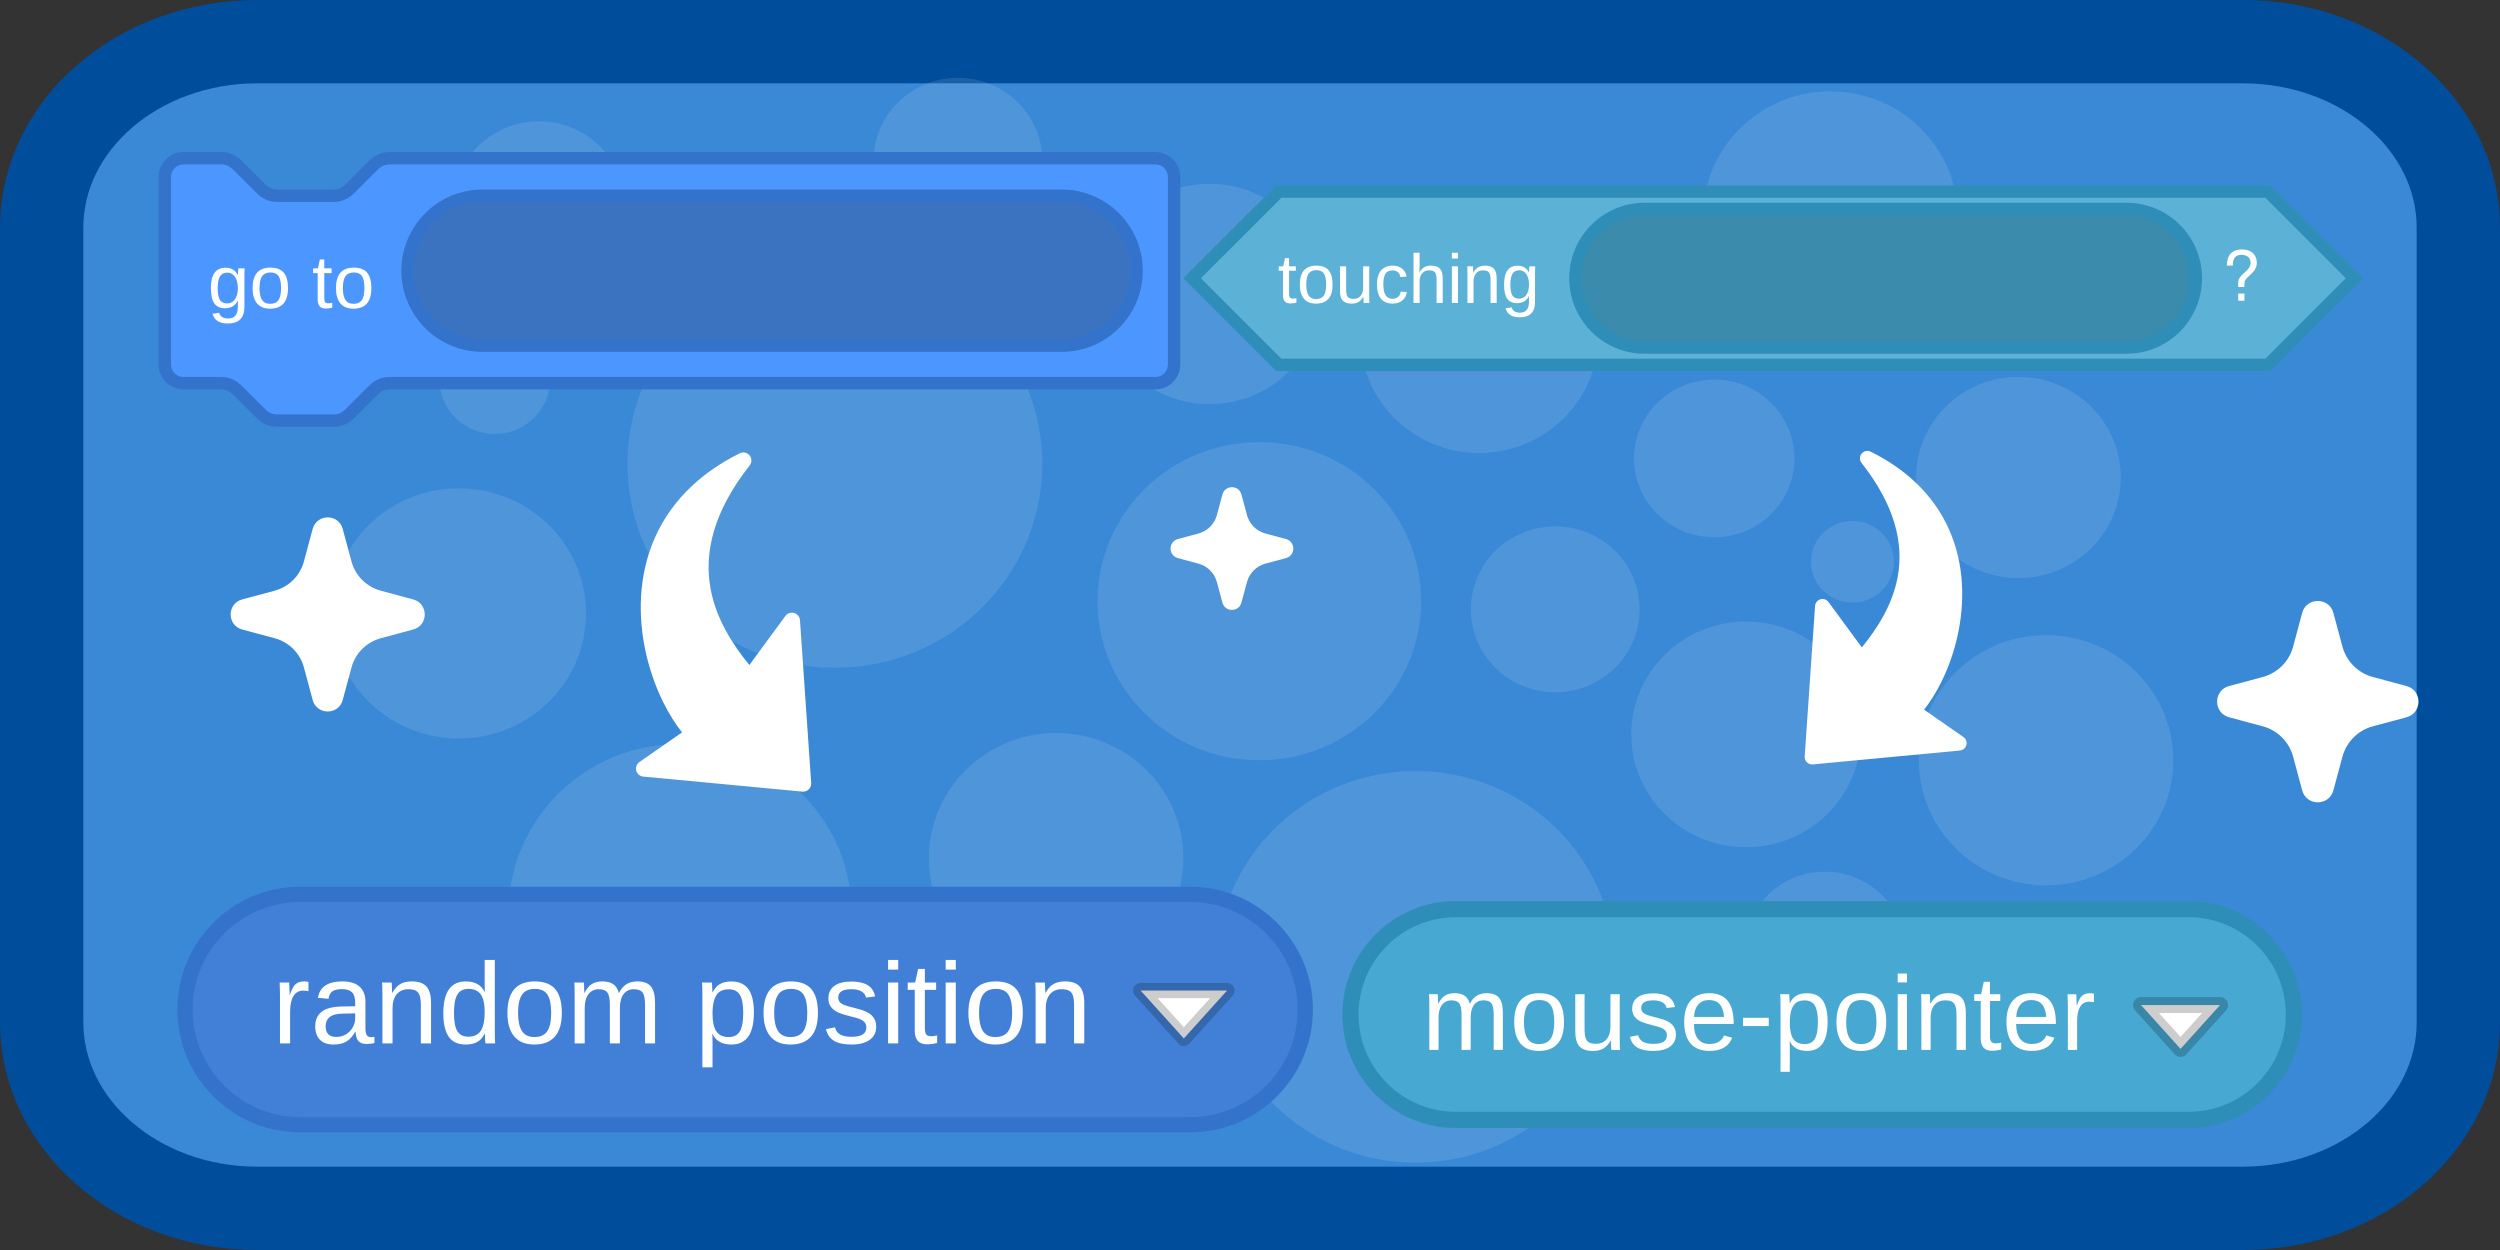 <svg version="1.1" xmlns="http://www.w3.org/2000/svg" xmlns:xlink="http://www.w3.org/1999/xlink" width="300" height="150" viewBox="0,0,300,150"><rect x="0" y="0" width="300" height="150" fill="#333333" stroke="none"/><g transform="translate(-85,-100)"><g stroke-miterlimit="10"><path d="M115.865,245c-14.285,0 -25.865,-9.992 -25.865,-22.319v-95.362c0,-12.326 11.58,-22.319 25.865,-22.319h238.27c14.285,0 25.865,9.992 25.865,22.319v95.362c0,12.326 -11.58,22.319 -25.865,22.319z" fill="#3a89d6" fill-rule="nonzero" stroke="#004d9b" stroke-width="10" stroke-linecap="butt" stroke-linejoin="miter"/><path d="M146.03,209.497c0,-11.172 9.211,-20.228 20.574,-20.228c11.362,0 20.574,9.056 20.574,20.228c0,11.171 -9.211,20.228 -20.574,20.228c-11.363,0 -20.574,-9.057 -20.574,-20.228zM124.793,173.609c0,-8.289 6.834,-15.008 15.264,-15.008c8.43,0 15.264,6.719 15.264,15.008c0,8.289 -6.834,15.008 -15.264,15.008c-8.43,0 -15.264,-6.719 -15.264,-15.008zM139.394,124.671c0,-5.586 4.605,-10.114 10.287,-10.114c5.681,0 10.287,4.528 10.287,10.114c0,5.585 -4.606,10.114 -10.287,10.114c-5.681,0 -10.287,-4.528 -10.287,-10.114zM160.299,155.665c0,-13.514 11.142,-24.469 24.887,-24.469c13.745,0 24.887,10.955 24.887,24.469c0,13.513 -11.143,24.469 -24.887,24.469c-13.745,0 -24.887,-10.956 -24.887,-24.469zM137.734,145.551c0,-3.604 2.971,-6.525 6.637,-6.525c3.665,0 6.637,2.921 6.637,6.525c0,3.603 -2.972,6.525 -6.637,6.525c-3.665,0 -6.637,-2.922 -6.637,-6.525zM196.469,202.972c0,-8.289 6.834,-15.008 15.264,-15.008c8.43,0 15.264,6.719 15.264,15.008c0,8.289 -6.834,15.008 -15.264,15.008c-8.43,0 -15.264,-6.719 -15.264,-15.008zM216.71,172.141c0,-10.541 8.691,-19.086 19.412,-19.086c10.721,0 19.412,8.545 19.412,19.086c0,10.541 -8.691,19.086 -19.412,19.086c-10.721,0 -19.412,-8.545 -19.412,-19.086zM216.71,135.274c0,-7.298 6.017,-13.213 13.439,-13.213c7.422,0 13.439,5.916 13.439,13.213c0,7.297 -6.017,13.213 -13.439,13.213c-7.422,0 -13.439,-5.916 -13.439,-13.213zM189.832,119.288c0,-5.496 4.531,-9.951 10.121,-9.951c5.589,0 10.121,4.455 10.121,9.951c0,5.495 -4.532,9.951 -10.121,9.951c-5.59,0 -10.121,-4.455 -10.121,-9.951zM248.234,140.331c0,-7.748 6.388,-14.029 14.269,-14.029c7.88,0 14.269,6.281 14.269,14.029c0,7.748 -6.388,14.029 -14.269,14.029c-7.881,0 -14.269,-6.281 -14.269,-14.029zM294.359,214.065c0,-5.226 4.308,-9.461 9.623,-9.461c5.315,0 9.623,4.236 9.623,9.461c0,5.225 -4.309,9.461 -9.623,9.461c-5.315,0 -9.623,-4.236 -9.623,-9.461zM280.754,188.127c0,-7.478 6.165,-13.54 13.771,-13.54c7.606,0 13.771,6.062 13.771,13.54c0,7.478 -6.165,13.54 -13.771,13.54c-7.606,0 -13.771,-6.062 -13.771,-13.54zM314.933,157.296c0,-6.667 5.497,-12.071 12.278,-12.071c6.781,0 12.278,5.404 12.278,12.071c0,6.667 -5.497,12.071 -12.278,12.071c-6.781,0 -12.278,-5.405 -12.278,-12.071zM315.264,191.227c0,-8.289 6.834,-15.008 15.264,-15.008c8.43,0 15.264,6.719 15.264,15.008c0,8.289 -6.834,15.008 -15.264,15.008c-8.43,0 -15.264,-6.719 -15.264,-15.008zM289.382,125.976c0,-8.289 6.834,-15.008 15.264,-15.008c8.43,0 15.264,6.719 15.264,15.008c0,8.289 -6.834,15.008 -15.264,15.008c-8.43,0 -15.264,-6.719 -15.264,-15.008zM230.979,216.022c0,-12.974 10.697,-23.49 23.892,-23.49c13.195,0 23.892,10.517 23.892,23.49c0,12.973 -10.697,23.49 -23.892,23.49c-13.195,0 -23.892,-10.517 -23.892,-23.49zM281.086,155.013c0,-5.226 4.308,-9.461 9.623,-9.461c5.315,0 9.623,4.236 9.623,9.461c0,5.225 -4.309,9.461 -9.623,9.461c-5.315,0 -9.623,-4.236 -9.623,-9.461zM302.323,167.41c0,-2.703 2.228,-4.894 4.977,-4.894c2.749,0 4.977,2.191 4.977,4.894c0,2.703 -2.229,4.894 -4.977,4.894c-2.749,0 -4.977,-2.191 -4.977,-4.894zM261.508,173.12c0,-5.496 4.531,-9.951 10.121,-9.951c5.589,0 10.121,4.455 10.121,9.951c0,5.495 -4.532,9.951 -10.121,9.951c-5.59,0 -10.121,-4.455 -10.121,-9.951z" fill-opacity="0.106" fill="#ffffff" fill-rule="nonzero" stroke="none" stroke-width="1" stroke-linecap="butt" stroke-linejoin="miter"/><path d="M104.779,121.237c0,-1.242 1.007,-2.249 2.249,-2.249h4.499c1.125,0 1.687,0.562 2.249,1.124l2.249,2.249c0.562,0.563 1.124,1.125 2.249,1.125h6.748c1.124,0 1.687,-0.562 2.249,-1.124l2.249,-2.249c0.562,-0.563 1.125,-1.125 2.249,-1.125h91.871c1.242,0 2.249,1.007 2.249,2.249v22.493c0,1.242 -1.007,2.249 -2.249,2.249h-91.871c-1.124,0 -1.687,0.562 -2.249,1.125l-2.249,2.249c-0.562,0.562 -1.125,1.125 -2.249,1.125h-6.748c-1.125,0 -1.687,-0.562 -2.249,-1.124l-2.249,-2.249c-0.563,-0.562 -1.125,-1.125 -2.25,-1.125h-4.499c-1.242,0 -2.249,-1.007 -2.249,-2.249z" fill="#4c97ff" fill-rule="nonzero" stroke="#3373cc" stroke-width="1.49" stroke-linecap="butt" stroke-linejoin="miter"/><path d="M142.904,123.486h69.489c4.969,0 8.997,4.028 8.997,8.997c0,4.969 -4.028,8.997 -8.997,8.997h-69.489c-4.969,0 -8.997,-4.028 -8.997,-8.997c0,-4.969 4.028,-8.997 8.997,-8.997z" fill="#3b73c0" fill-rule="nonzero" stroke="#3373cc" stroke-width="1.49" stroke-linecap="butt" stroke-linejoin="miter"/><path d="M112.338,138.822c-0.519,0 -0.932,-0.102 -1.239,-0.307c-0.307,-0.202 -0.505,-0.491 -0.593,-0.866l0.796,-0.114c0.053,0.22 0.168,0.388 0.347,0.505c0.182,0.12 0.419,0.181 0.711,0.181c0.788,0 1.182,-0.461 1.182,-1.384v-0.764h-0.009c-0.149,0.305 -0.354,0.534 -0.615,0.689c-0.26,0.152 -0.565,0.229 -0.914,0.229c-0.583,0 -1.011,-0.193 -1.287,-0.58c-0.272,-0.387 -0.409,-0.994 -0.409,-1.823c0,-0.84 0.146,-1.46 0.439,-1.858c0.295,-0.401 0.744,-0.602 1.344,-0.602c0.337,0 0.628,0.078 0.874,0.233c0.249,0.152 0.441,0.371 0.576,0.654h0.009c0,-0.088 0.006,-0.24 0.018,-0.457c0.012,-0.217 0.023,-0.335 0.035,-0.356h0.751c-0.018,0.158 -0.026,0.486 -0.026,0.984v3.633c0,1.335 -0.663,2.003 -1.99,2.003zM113.542,134.579c0,-0.387 -0.053,-0.719 -0.159,-0.997c-0.105,-0.281 -0.255,-0.495 -0.448,-0.641c-0.19,-0.15 -0.407,-0.224 -0.651,-0.224c-0.404,0 -0.699,0.146 -0.883,0.439c-0.185,0.293 -0.277,0.767 -0.277,1.424c0,0.65 0.086,1.117 0.259,1.401c0.173,0.284 0.469,0.426 0.887,0.426c0.249,0 0.47,-0.073 0.664,-0.219c0.193,-0.147 0.343,-0.356 0.448,-0.629c0.105,-0.275 0.158,-0.601 0.158,-0.979zM119.56,134.574c0,0.832 -0.183,1.451 -0.549,1.858c-0.366,0.407 -0.898,0.611 -1.595,0.611c-0.694,0 -1.218,-0.211 -1.572,-0.632c-0.355,-0.425 -0.532,-1.037 -0.532,-1.836c0,-1.64 0.71,-2.46 2.131,-2.46c0.727,0 1.261,0.201 1.604,0.602c0.343,0.398 0.514,1.017 0.514,1.858zM118.73,134.574c0,-0.656 -0.098,-1.132 -0.294,-1.428c-0.193,-0.299 -0.52,-0.448 -0.979,-0.448c-0.463,0 -0.798,0.152 -1.007,0.457c-0.205,0.302 -0.307,0.775 -0.307,1.419c0,0.627 0.101,1.098 0.303,1.414c0.205,0.314 0.526,0.471 0.962,0.471c0.475,0 0.813,-0.152 1.015,-0.457c0.205,-0.305 0.307,-0.781 0.307,-1.428zM124.871,136.92c-0.261,0.07 -0.527,0.106 -0.799,0.106c-0.633,0 -0.949,-0.359 -0.949,-1.076v-3.172h-0.549v-0.576h0.58l0.233,-1.063h0.527v1.063h0.879v0.576h-0.879v3c0,0.228 0.037,0.389 0.11,0.483c0.076,0.091 0.207,0.136 0.391,0.136c0.105,0 0.258,-0.02 0.457,-0.061zM129.563,134.574c0,0.832 -0.183,1.451 -0.549,1.858c-0.366,0.407 -0.897,0.611 -1.594,0.611c-0.694,0 -1.218,-0.211 -1.573,-0.632c-0.354,-0.425 -0.531,-1.037 -0.531,-1.836c0,-1.64 0.71,-2.46 2.131,-2.46c0.726,0 1.261,0.201 1.603,0.602c0.343,0.398 0.514,1.017 0.514,1.858zM128.733,134.574c0,-0.656 -0.098,-1.132 -0.294,-1.428c-0.193,-0.299 -0.52,-0.448 -0.979,-0.448c-0.463,0 -0.799,0.152 -1.007,0.457c-0.205,0.302 -0.307,0.775 -0.307,1.419c0,0.627 0.101,1.098 0.303,1.414c0.205,0.314 0.526,0.471 0.962,0.471c0.474,0 0.812,-0.152 1.014,-0.457c0.205,-0.305 0.308,-0.781 0.308,-1.428z" fill="#ffffff" fill-rule="nonzero" stroke="none" stroke-width="1.028" stroke-linecap="butt" stroke-linejoin="miter"/><path d="M174.925,179.8l4.327,-5.89c0.241,-0.326 0.66,-0.467 1.049,-0.353c0.389,0.113 0.667,0.457 0.695,0.862l1.346,19.545l-0.003,0.158c-0.051,0.531 -0.522,0.921 -1.053,0.871l-19.09,-1.802c-0.404,-0.038 -0.741,-0.324 -0.844,-0.716c-0.103,-0.392 0.051,-0.807 0.384,-1.038l5.108,-3.551c-0.802,-1.012 -1.565,-2.228 -2.24,-3.588c-1.765,-3.549 -2.955,-8.14 -2.673,-12.796c0.283,-4.7 2.056,-9.467 6.226,-13.306c1.518,-1.401 3.354,-2.674 5.548,-3.77c0.401,-0.239 0.915,-0.158 1.222,0.193c0.308,0.351 0.321,0.871 0.032,1.237c-4.447,5.65 -5.426,10.525 -4.719,14.631c0.632,3.671 2.615,6.787 4.682,9.312z" fill="#ffffff" fill-rule="nonzero" stroke="none" stroke-width="1" stroke-linecap="butt" stroke-linejoin="miter"/><path d="M117.958,170.883c1.715,-0.46 3.054,-1.799 3.514,-3.514l1.048,-3.898c0.498,-1.843 3.112,-1.843 3.607,0l1.05,3.898c0.46,1.714 1.798,3.053 3.511,3.514l3.898,1.048c1.843,0.498 1.843,3.112 0,3.609l-3.898,1.048c-1.712,0.461 -3.05,1.798 -3.51,3.51l-1.05,3.898c-0.495,1.843 -3.109,1.843 -3.607,0l-1.048,-3.898c-0.461,-1.713 -1.8,-3.051 -3.514,-3.51l-3.898,-1.048c-1.842,-0.498 -1.842,-3.112 0,-3.609z" fill="#ffffff" fill-rule="evenodd" stroke="none" stroke-width="1" stroke-linecap="butt" stroke-linejoin="miter"/><path d="M228.807,164.024c1.084,-0.291 1.931,-1.137 2.221,-2.221l0.663,-2.465c0.315,-1.165 1.968,-1.165 2.28,0l0.665,2.465c0.291,1.083 1.137,1.93 2.22,2.221l2.465,0.663c1.165,0.315 1.165,1.968 0,2.282l-2.465,0.663c-1.083,0.291 -1.929,1.137 -2.22,2.22l-0.665,2.465c-0.313,1.165 -1.966,1.165 -2.28,0l-0.663,-2.465c-0.291,-1.084 -1.138,-1.93 -2.222,-2.22l-2.465,-0.662c-1.165,-0.315 -1.165,-1.968 0,-2.283z" fill="#ffffff" fill-rule="evenodd" stroke="none" stroke-width="1" stroke-linecap="butt" stroke-linejoin="miter"/><path d="M121.029,207.322h106.779c7.635,0 13.824,6.19 13.824,13.825c0,7.636 -6.189,13.825 -13.824,13.825h-106.779c-7.635,0 -13.825,-6.189 -13.825,-13.825c0,-7.635 6.19,-13.825 13.825,-13.825z" fill="#4280d7" fill-rule="nonzero" stroke="#3373cc" stroke-width="1.832" stroke-linecap="butt" stroke-linejoin="miter"/><path d="M118.598,225.208v-5.603c0,-0.513 -0.013,-1.08 -0.04,-1.701h1.147c0.036,0.828 0.055,1.325 0.055,1.491h0.027c0.193,-0.625 0.416,-1.053 0.668,-1.282c0.252,-0.23 0.608,-0.345 1.067,-0.345c0.162,0 0.326,0.023 0.492,0.068v1.113c-0.162,-0.045 -0.378,-0.068 -0.648,-0.068c-0.504,0 -0.889,0.218 -1.154,0.655c-0.266,0.432 -0.399,1.053 -0.399,1.863v3.808zM125.038,225.343c-0.734,0 -1.285,-0.194 -1.654,-0.581c-0.369,-0.387 -0.554,-0.918 -0.554,-1.593c0,-0.756 0.248,-1.336 0.743,-1.741c0.499,-0.405 1.302,-0.621 2.41,-0.648l1.64,-0.027v-0.398c0,-0.594 -0.126,-1.019 -0.378,-1.276c-0.252,-0.256 -0.648,-0.384 -1.188,-0.384c-0.544,0 -0.94,0.092 -1.188,0.276c-0.248,0.185 -0.396,0.48 -0.445,0.885l-1.269,-0.115c0.207,-1.314 1.183,-1.971 2.929,-1.971c0.918,0 1.609,0.212 2.072,0.635c0.464,0.418 0.695,1.026 0.695,1.823v3.146c0,0.36 0.047,0.632 0.142,0.816c0.094,0.18 0.274,0.27 0.54,0.27c0.117,0 0.249,-0.016 0.398,-0.047v0.756c-0.306,0.072 -0.619,0.108 -0.938,0.108c-0.45,0 -0.779,-0.117 -0.986,-0.351c-0.202,-0.238 -0.317,-0.61 -0.344,-1.114h-0.041c-0.31,0.558 -0.672,0.955 -1.087,1.188c-0.409,0.229 -0.909,0.344 -1.498,0.344zM125.315,224.432c0.445,0 0.841,-0.101 1.188,-0.304c0.346,-0.202 0.619,-0.479 0.816,-0.83c0.203,-0.356 0.304,-0.72 0.304,-1.093v-0.601l-1.33,0.027c-0.572,0.009 -1.006,0.068 -1.303,0.176c-0.293,0.108 -0.518,0.274 -0.675,0.499c-0.158,0.225 -0.237,0.52 -0.237,0.884c0,0.396 0.106,0.702 0.317,0.918c0.216,0.216 0.522,0.324 0.918,0.324zM135.501,225.208v-4.631c0,-0.481 -0.047,-0.855 -0.142,-1.121c-0.095,-0.265 -0.246,-0.457 -0.453,-0.574c-0.207,-0.117 -0.511,-0.175 -0.912,-0.175c-0.585,0 -1.046,0.2 -1.383,0.6c-0.337,0.401 -0.506,0.956 -0.506,1.667v4.233h-1.215v-5.744c0,-0.851 -0.014,-1.371 -0.041,-1.56h1.148c0.005,0.023 0.009,0.083 0.014,0.182c0.005,0.099 0.009,0.214 0.014,0.345c0.009,0.126 0.018,0.367 0.027,0.722h0.021c0.279,-0.504 0.6,-0.86 0.964,-1.067c0.369,-0.212 0.826,-0.317 1.371,-0.317c0.801,0 1.386,0.2 1.755,0.601c0.374,0.396 0.561,1.053 0.561,1.971v4.867zM143.163,224.033c-0.225,0.468 -0.524,0.803 -0.898,1.006c-0.369,0.202 -0.828,0.304 -1.377,0.304c-0.922,0 -1.602,-0.31 -2.038,-0.931c-0.433,-0.621 -0.649,-1.561 -0.649,-2.821c0,-2.547 0.896,-3.821 2.687,-3.821c0.553,0 1.015,0.101 1.383,0.304c0.369,0.202 0.666,0.524 0.891,0.965h0.014l-0.014,-0.816v-3.031h1.215v8.513c0,0.76 0.014,1.262 0.041,1.504h-1.162c-0.014,-0.072 -0.029,-0.238 -0.047,-0.499c-0.014,-0.261 -0.021,-0.486 -0.021,-0.675zM139.477,221.549c0,1.022 0.135,1.753 0.406,2.194c0.27,0.441 0.708,0.661 1.316,0.661c0.688,0 1.188,-0.238 1.499,-0.715c0.31,-0.477 0.466,-1.218 0.466,-2.221c0,-0.967 -0.155,-1.676 -0.466,-2.127c-0.31,-0.45 -0.806,-0.675 -1.485,-0.675c-0.612,0 -1.055,0.227 -1.329,0.682c-0.27,0.45 -0.406,1.183 -0.406,2.201zM152.418,221.549c0,1.278 -0.281,2.23 -0.844,2.856c-0.563,0.625 -1.379,0.938 -2.45,0.938c-1.067,0 -1.872,-0.324 -2.417,-0.972c-0.545,-0.653 -0.817,-1.594 -0.817,-2.822c0,-2.52 1.091,-3.78 3.274,-3.78c1.116,0 1.937,0.308 2.464,0.925c0.527,0.612 0.79,1.563 0.79,2.855zM151.142,221.549c0,-1.007 -0.151,-1.739 -0.452,-2.194c-0.297,-0.459 -0.799,-0.689 -1.505,-0.689c-0.711,0 -1.227,0.234 -1.546,0.702c-0.315,0.464 -0.473,1.19 -0.473,2.18c0,0.963 0.155,1.688 0.466,2.175c0.315,0.481 0.808,0.721 1.478,0.721c0.729,0 1.249,-0.234 1.559,-0.702c0.315,-0.468 0.473,-1.2 0.473,-2.194zM158.182,225.207v-4.63c0,-0.707 -0.097,-1.195 -0.29,-1.465c-0.193,-0.27 -0.542,-0.405 -1.046,-0.405c-0.517,0 -0.927,0.198 -1.229,0.594c-0.301,0.396 -0.452,0.954 -0.452,1.674v4.233h-1.208v-5.744c0,-0.851 -0.014,-1.371 -0.041,-1.56h1.148c0.005,0.023 0.009,0.083 0.014,0.182c0.005,0.099 0.009,0.214 0.014,0.345c0.009,0.126 0.018,0.367 0.027,0.722h0.021c0.261,-0.517 0.56,-0.878 0.897,-1.08c0.337,-0.202 0.749,-0.304 1.236,-0.304c0.553,0 0.99,0.11 1.31,0.331c0.324,0.221 0.549,0.572 0.675,1.053h0.021c0.252,-0.491 0.556,-0.844 0.911,-1.06c0.36,-0.216 0.795,-0.324 1.303,-0.324c0.738,0 1.274,0.2 1.607,0.601c0.337,0.401 0.506,1.058 0.506,1.971v4.867h-1.202v-4.631c0,-0.707 -0.097,-1.195 -0.29,-1.465c-0.194,-0.27 -0.542,-0.405 -1.046,-0.405c-0.531,0 -0.945,0.198 -1.242,0.594c-0.292,0.392 -0.438,0.95 -0.438,1.674v4.233zM175.464,221.522c0,2.547 -0.896,3.821 -2.687,3.821c-1.125,0 -1.881,-0.423 -2.268,-1.269h-0.034c0.018,0.036 0.027,0.419 0.027,1.148v2.855h-1.215v-8.681c0,-0.751 -0.013,-1.248 -0.04,-1.491h1.175c0.005,0.018 0.011,0.083 0.021,0.196c0.009,0.108 0.018,0.277 0.027,0.506c0.014,0.23 0.021,0.387 0.021,0.473h0.027c0.216,-0.45 0.502,-0.778 0.858,-0.985c0.356,-0.212 0.824,-0.318 1.404,-0.318c0.9,0 1.573,0.302 2.018,0.905c0.446,0.603 0.669,1.55 0.669,2.842zM174.188,221.55c0,-1.018 -0.137,-1.745 -0.412,-2.181c-0.274,-0.436 -0.711,-0.654 -1.31,-0.654c-0.481,0 -0.86,0.101 -1.134,0.304c-0.27,0.202 -0.477,0.52 -0.621,0.952c-0.14,0.427 -0.209,0.985 -0.209,1.674c0,0.958 0.153,1.665 0.459,2.12c0.306,0.454 0.804,0.681 1.492,0.681c0.603,0 1.042,-0.22 1.316,-0.661c0.279,-0.445 0.418,-1.19 0.418,-2.235zM183.153,221.55c0,1.278 -0.281,2.229 -0.844,2.855c-0.563,0.625 -1.379,0.938 -2.451,0.938c-1.067,0 -1.872,-0.324 -2.417,-0.972c-0.544,-0.653 -0.816,-1.594 -0.816,-2.822c0,-2.52 1.091,-3.78 3.273,-3.78c1.116,0 1.938,0.308 2.464,0.925c0.527,0.612 0.79,1.563 0.79,2.855zM181.876,221.55c0,-1.008 -0.151,-1.74 -0.453,-2.194c-0.297,-0.459 -0.798,-0.689 -1.504,-0.689c-0.711,0 -1.227,0.234 -1.547,0.702c-0.315,0.464 -0.472,1.19 -0.472,2.18c0,0.963 0.155,1.688 0.465,2.175c0.315,0.481 0.808,0.721 1.478,0.721c0.729,0 1.249,-0.234 1.559,-0.702c0.315,-0.468 0.473,-1.2 0.473,-2.194zM190.146,223.189c0,0.688 -0.261,1.219 -0.784,1.593c-0.517,0.374 -1.244,0.561 -2.18,0.561c-0.909,0 -1.611,-0.149 -2.106,-0.446c-0.491,-0.302 -0.81,-0.77 -0.959,-1.404l1.074,-0.21c0.103,0.392 0.317,0.68 0.641,0.864c0.324,0.18 0.774,0.27 1.35,0.27c0.616,0 1.066,-0.095 1.35,-0.284c0.288,-0.189 0.432,-0.472 0.432,-0.851c0,-0.288 -0.099,-0.522 -0.297,-0.702c-0.198,-0.18 -0.518,-0.329 -0.959,-0.446l-0.871,-0.229c-0.698,-0.18 -1.195,-0.356 -1.491,-0.527c-0.293,-0.176 -0.522,-0.387 -0.689,-0.635c-0.166,-0.248 -0.25,-0.551 -0.25,-0.912c0,-0.666 0.236,-1.172 0.708,-1.519c0.477,-0.351 1.17,-0.527 2.079,-0.527c0.806,0 1.445,0.142 1.917,0.425c0.477,0.284 0.779,0.738 0.905,1.364l-1.094,0.135c-0.067,-0.324 -0.249,-0.571 -0.546,-0.742c-0.292,-0.176 -0.686,-0.263 -1.181,-0.263c-0.549,0 -0.954,0.083 -1.215,0.25c-0.261,0.166 -0.392,0.418 -0.392,0.756c0,0.207 0.054,0.378 0.162,0.513c0.108,0.135 0.268,0.25 0.479,0.345c0.212,0.094 0.657,0.225 1.337,0.392c0.643,0.162 1.107,0.313 1.39,0.452c0.284,0.135 0.506,0.286 0.668,0.452c0.167,0.167 0.295,0.361 0.385,0.581c0.09,0.216 0.135,0.463 0.135,0.742zM191.57,216.351v-1.161h1.215v1.161zM191.57,225.208v-7.304h1.215v7.303zM197.457,225.153c-0.401,0.108 -0.811,0.163 -1.229,0.163c-0.972,0 -1.458,-0.551 -1.458,-1.654v-4.874h-0.844v-0.884h0.891l0.358,-1.634h0.81v1.634h1.35v0.884h-1.35v4.61c0,0.351 0.056,0.599 0.168,0.743c0.117,0.14 0.318,0.209 0.601,0.209c0.162,0 0.396,-0.031 0.702,-0.094zM198.482,216.351v-1.161h1.215v1.161zM198.482,225.208v-7.304h1.215v7.303zM207.737,221.55c0,1.278 -0.281,2.229 -0.844,2.855c-0.563,0.625 -1.379,0.938 -2.45,0.938c-1.067,0 -1.872,-0.324 -2.417,-0.972c-0.545,-0.653 -0.817,-1.594 -0.817,-2.822c0,-2.52 1.091,-3.78 3.274,-3.78c1.116,0 1.937,0.308 2.464,0.925c0.527,0.612 0.79,1.563 0.79,2.855zM206.461,221.55c0,-1.008 -0.151,-1.74 -0.452,-2.194c-0.297,-0.459 -0.799,-0.689 -1.506,-0.689c-0.711,0 -1.226,0.234 -1.545,0.702c-0.315,0.464 -0.473,1.19 -0.473,2.18c0,0.963 0.155,1.688 0.466,2.175c0.315,0.481 0.808,0.721 1.478,0.721c0.729,0 1.249,-0.234 1.559,-0.702c0.315,-0.468 0.473,-1.2 0.473,-2.194zM213.887,225.208v-4.631c0,-0.481 -0.047,-0.855 -0.142,-1.121c-0.095,-0.265 -0.246,-0.457 -0.453,-0.574c-0.207,-0.117 -0.511,-0.175 -0.911,-0.175c-0.585,0 -1.047,0.2 -1.384,0.6c-0.337,0.401 -0.506,0.956 -0.506,1.667v4.233h-1.215v-5.744c0,-0.851 -0.014,-1.371 -0.041,-1.56h1.148c0.005,0.023 0.009,0.083 0.014,0.182c0.005,0.099 0.009,0.214 0.014,0.345c0.009,0.126 0.018,0.367 0.027,0.722h0.021c0.279,-0.504 0.6,-0.86 0.965,-1.067c0.369,-0.212 0.826,-0.317 1.37,-0.317c0.801,0 1.386,0.2 1.755,0.601c0.373,0.396 0.56,1.053 0.56,1.971v4.867z" fill="#ffffff" fill-rule="nonzero" stroke="none" stroke-width="1.264" stroke-linecap="butt" stroke-linejoin="miter"/><path d="M232.246,218.868l-5.185,5.748l-5.185,-5.748z" fill="#ffffff" fill-rule="nonzero" stroke-opacity="0.197" stroke="#010101" stroke-width="1.808" stroke-linecap="round" stroke-linejoin="round"/><path d="M238.451,122.993h118.699l10.395,10.395l-10.395,10.396h-118.699l-10.396,-10.396z" fill="#5cb1d6" fill-rule="nonzero" stroke="#2e8eb8" stroke-width="1.49" stroke-linecap="butt" stroke-linejoin="miter"/><path d="M282.368,125.072h57.817c4.593,0 8.316,3.723 8.316,8.316c0,4.593 -3.723,8.316 -8.316,8.316h-57.817c-4.593,0 -8.316,-3.723 -8.316,-8.316c0,-4.593 3.724,-8.316 8.316,-8.316z" fill="#3b8bad" fill-rule="nonzero" stroke="#2e8eb8" stroke-width="1.49" stroke-linecap="butt" stroke-linejoin="miter"/><path d="M240.573,136.318c-0.241,0.065 -0.488,0.098 -0.739,0.098c-0.585,0 -0.877,-0.332 -0.877,-0.995v-2.932h-0.508v-0.532h0.536l0.215,-0.983h0.487v0.983h0.812v0.532h-0.812v2.773c0,0.211 0.034,0.36 0.101,0.447c0.071,0.084 0.191,0.126 0.362,0.126c0.098,0 0.239,-0.019 0.423,-0.057zM244.91,134.15c0,0.769 -0.169,1.341 -0.508,1.718c-0.339,0.376 -0.83,0.564 -1.474,0.564c-0.641,0 -1.126,-0.195 -1.454,-0.585c-0.328,-0.392 -0.492,-0.958 -0.492,-1.697c0,-1.516 0.657,-2.274 1.97,-2.274c0.671,0 1.165,0.185 1.482,0.556c0.317,0.368 0.475,0.941 0.475,1.718zM244.142,134.15c0,-0.607 -0.091,-1.047 -0.272,-1.32c-0.179,-0.276 -0.48,-0.414 -0.905,-0.414c-0.428,0 -0.738,0.141 -0.93,0.422c-0.189,0.279 -0.284,0.716 -0.284,1.312c0,0.579 0.093,1.015 0.28,1.307c0.189,0.29 0.486,0.435 0.889,0.435c0.439,0 0.751,-0.141 0.938,-0.423c0.189,-0.282 0.284,-0.722 0.284,-1.32zM246.534,131.957v2.786c0,0.29 0.028,0.515 0.085,0.674c0.057,0.159 0.148,0.274 0.272,0.345c0.125,0.07 0.307,0.106 0.548,0.106c0.352,0 0.629,-0.121 0.832,-0.362c0.203,-0.241 0.304,-0.575 0.304,-1.003v-2.546h0.731v3.456c0,0.511 0.008,0.824 0.025,0.938h-0.69c-0.003,-0.013 -0.006,-0.05 -0.009,-0.109c-0.003,-0.06 -0.007,-0.127 -0.012,-0.203c-0.003,-0.079 -0.007,-0.225 -0.012,-0.438h-0.012c-0.168,0.303 -0.363,0.519 -0.585,0.646c-0.219,0.125 -0.493,0.187 -0.82,0.187c-0.482,0 -0.835,-0.119 -1.06,-0.358c-0.222,-0.241 -0.333,-0.638 -0.333,-1.19v-2.928zM251.001,134.134c0,0.585 0.092,1.018 0.276,1.299c0.184,0.282 0.462,0.422 0.832,0.422c0.26,0 0.476,-0.07 0.649,-0.211c0.176,-0.141 0.284,-0.357 0.325,-0.649l0.738,0.049c-0.057,0.422 -0.237,0.76 -0.54,1.011c-0.303,0.252 -0.688,0.377 -1.153,0.377c-0.615,0 -1.084,-0.194 -1.409,-0.581c-0.322,-0.39 -0.483,-0.957 -0.483,-1.701c0,-0.739 0.163,-1.302 0.488,-1.689c0.325,-0.39 0.79,-0.585 1.397,-0.585c0.449,0 0.821,0.116 1.117,0.349c0.298,0.233 0.484,0.554 0.56,0.963l-0.752,0.057c-0.038,-0.243 -0.134,-0.437 -0.288,-0.581c-0.154,-0.144 -0.373,-0.215 -0.657,-0.215c-0.387,0 -0.668,0.129 -0.841,0.386c-0.173,0.257 -0.259,0.691 -0.259,1.3zM255.329,132.708c0.157,-0.287 0.345,-0.496 0.564,-0.629c0.222,-0.136 0.502,-0.203 0.841,-0.203c0.476,0 0.827,0.119 1.052,0.358c0.227,0.235 0.341,0.632 0.341,1.19v2.928h-0.735v-2.786c0,-0.308 -0.028,-0.537 -0.085,-0.686c-0.057,-0.152 -0.15,-0.263 -0.28,-0.333c-0.13,-0.07 -0.31,-0.106 -0.54,-0.106c-0.344,0 -0.62,0.119 -0.828,0.358c-0.206,0.238 -0.308,0.559 -0.308,0.962v2.59h-0.731v-6.026h0.731v1.568c0,0.165 -0.005,0.336 -0.016,0.511c-0.008,0.176 -0.013,0.277 -0.016,0.304zM259.224,131.023v-0.698h0.731v0.698zM259.224,136.351v-4.393h0.731v4.393zM263.865,136.351v-2.785c0,-0.29 -0.028,-0.514 -0.085,-0.674c-0.057,-0.16 -0.147,-0.275 -0.272,-0.345c-0.124,-0.07 -0.307,-0.106 -0.548,-0.106c-0.352,0 -0.629,0.121 -0.832,0.362c-0.203,0.241 -0.305,0.575 -0.305,1.003v2.546h-0.731v-3.455c0,-0.512 -0.008,-0.825 -0.024,-0.938h0.69c0.003,0.013 0.005,0.05 0.008,0.11c0.003,0.059 0.005,0.128 0.008,0.207c0.005,0.076 0.011,0.22 0.016,0.434h0.012c0.168,-0.303 0.361,-0.517 0.581,-0.641c0.222,-0.127 0.497,-0.191 0.824,-0.191c0.482,0 0.834,0.121 1.056,0.362c0.225,0.238 0.337,0.633 0.337,1.185v2.928zM267.365,138.077c-0.479,0 -0.861,-0.095 -1.145,-0.284c-0.284,-0.187 -0.467,-0.453 -0.548,-0.8l0.735,-0.106c0.049,0.203 0.156,0.359 0.321,0.467c0.168,0.111 0.387,0.166 0.657,0.166c0.728,0 1.092,-0.427 1.092,-1.28v-0.706h-0.008c-0.138,0.282 -0.328,0.494 -0.568,0.637c-0.241,0.141 -0.523,0.211 -0.845,0.211c-0.539,0 -0.935,-0.179 -1.19,-0.536c-0.252,-0.357 -0.377,-0.919 -0.377,-1.685c0,-0.777 0.135,-1.35 0.406,-1.718c0.273,-0.371 0.687,-0.556 1.243,-0.556c0.311,0 0.58,0.072 0.808,0.215c0.23,0.141 0.408,0.342 0.532,0.605h0.008c0,-0.081 0.005,-0.222 0.016,-0.422c0.011,-0.2 0.022,-0.31 0.033,-0.329h0.694c-0.017,0.146 -0.025,0.449 -0.025,0.909v3.358c0,1.235 -0.613,1.852 -1.839,1.852zM268.478,134.154c0,-0.357 -0.049,-0.665 -0.146,-0.922c-0.097,-0.26 -0.236,-0.457 -0.414,-0.593c-0.176,-0.138 -0.376,-0.207 -0.601,-0.207c-0.374,0 -0.646,0.135 -0.816,0.406c-0.171,0.271 -0.256,0.709 -0.256,1.316c0,0.601 0.08,1.033 0.24,1.295c0.16,0.263 0.433,0.394 0.82,0.394c0.23,0 0.434,-0.068 0.613,-0.203c0.179,-0.135 0.317,-0.329 0.415,-0.581c0.097,-0.255 0.146,-0.556 0.146,-0.905z" fill="#ffffff" fill-rule="nonzero" stroke="none" stroke-width="1.028" stroke-linecap="butt" stroke-linejoin="miter"/><path d="M354.989,133.014c-0.566,0.524 -0.657,0.674 -0.657,1.032v0.391h-0.749v-0.458c0,-0.299 0.058,-0.491 0.233,-0.724c0.142,-0.191 0.142,-0.191 0.632,-0.632c0.441,-0.39 0.624,-0.715 0.624,-1.097c0,-0.565 -0.424,-0.948 -1.064,-0.948c-0.74,0 -1.073,0.39 -1.073,1.297h-0.707c0,-1.281 0.624,-1.946 1.821,-1.946c1.081,0 1.771,0.624 1.771,1.597c0,0.549 -0.208,0.923 -0.831,1.488zM353.583,136.091v-0.865h0.749v0.865z" fill="#ffffff" fill-rule="nonzero" stroke="none" stroke-width="1.028" stroke-linecap="butt" stroke-linejoin="miter"/><path d="M308.42,177.685c1.911,-2.335 3.744,-5.215 4.329,-8.608c0.653,-3.797 -0.252,-8.302 -4.362,-13.525c-0.267,-0.338 -0.254,-0.819 0.03,-1.143c0.284,-0.324 0.759,-0.399 1.129,-0.179c2.028,1.013 3.725,2.19 5.128,3.485c3.855,3.549 5.494,7.955 5.755,12.3c0.259,4.303 -0.84,8.547 -2.471,11.828c-0.624,1.257 -1.33,2.381 -2.071,3.317l4.722,3.282c0.308,0.213 0.45,0.597 0.355,0.959c-0.095,0.363 -0.407,0.627 -0.78,0.662l-17.645,1.666c-0.491,0.046 -0.926,-0.314 -0.973,-0.805l-0.003,-0.146l1.244,-18.067c0.026,-0.374 0.282,-0.693 0.642,-0.798c0.36,-0.105 0.747,0.026 0.97,0.327l3.999,5.445z" fill="#ffffff" fill-rule="nonzero" stroke="none" stroke-width="1" stroke-linecap="butt" stroke-linejoin="miter"/><path d="M356.53,181.239c1.779,-0.477 3.169,-1.867 3.645,-3.646l1.087,-4.044c0.517,-1.912 3.229,-1.912 3.743,0l1.09,4.044c0.477,1.778 1.865,3.168 3.643,3.646l4.044,1.087c1.912,0.516 1.912,3.229 0,3.745l-4.044,1.087c-1.777,0.478 -3.165,1.866 -3.643,3.643l-1.09,4.044c-0.513,1.912 -3.226,1.912 -3.743,0l-1.087,-4.044c-0.478,-1.778 -1.867,-3.166 -3.645,-3.643l-4.044,-1.087c-1.912,-0.516 -1.912,-3.229 0,-3.745z" fill="#ffffff" fill-rule="evenodd" stroke="none" stroke-width="1" stroke-linecap="butt" stroke-linejoin="miter"/><path d="M259.701,209.095h87.92c6.984,0 12.647,5.662 12.647,12.646c0,6.984 -5.662,12.647 -12.647,12.647h-87.919c-6.984,0 -12.646,-5.662 -12.646,-12.647c0,-6.984 5.662,-12.646 12.646,-12.646z" fill="#47a8d1" fill-rule="nonzero" stroke="#2e8eb8" stroke-width="1.942" stroke-linecap="butt" stroke-linejoin="miter"/><path d="M260.384,225.989v-4.236c0,-0.647 -0.089,-1.093 -0.266,-1.34c-0.177,-0.247 -0.496,-0.371 -0.957,-0.371c-0.473,0 -0.848,0.181 -1.124,0.543c-0.275,0.362 -0.413,0.873 -0.413,1.532v3.872h-1.106v-5.256c0,-0.778 -0.012,-1.253 -0.037,-1.426h1.049c0.004,0.02 0.008,0.076 0.012,0.166c0.004,0.09 0.008,0.196 0.012,0.315c0.008,0.115 0.017,0.336 0.025,0.661h0.018c0.239,-0.474 0.513,-0.803 0.822,-0.989c0.308,-0.185 0.685,-0.277 1.13,-0.277c0.506,0 0.906,0.101 1.198,0.302c0.296,0.202 0.502,0.523 0.617,0.963h0.019c0.23,-0.449 0.508,-0.772 0.833,-0.969c0.329,-0.198 0.727,-0.297 1.192,-0.297c0.675,0 1.165,0.183 1.47,0.55c0.309,0.366 0.463,0.967 0.463,1.803v4.452h-1.1v-4.236c0,-0.647 -0.089,-1.093 -0.266,-1.34c-0.177,-0.247 -0.496,-0.371 -0.957,-0.371c-0.486,0 -0.865,0.181 -1.136,0.543c-0.268,0.358 -0.401,0.869 -0.401,1.532v3.872zM272.679,222.642c0,1.169 -0.257,2.04 -0.772,2.612c-0.515,0.573 -1.262,0.859 -2.242,0.859c-0.976,0 -1.713,-0.296 -2.211,-0.889c-0.498,-0.597 -0.747,-1.457 -0.747,-2.581c0,-2.305 0.998,-3.458 2.995,-3.458c1.021,0 1.772,0.282 2.254,0.846c0.482,0.56 0.722,1.431 0.722,2.612zM271.511,222.642c0,-0.922 -0.138,-1.591 -0.414,-2.007c-0.272,-0.42 -0.731,-0.63 -1.377,-0.63c-0.65,0 -1.122,0.214 -1.414,0.642c-0.288,0.424 -0.432,1.089 -0.432,1.995c0,0.881 0.142,1.543 0.426,1.988c0.288,0.441 0.739,0.661 1.352,0.661c0.667,0 1.143,-0.214 1.427,-0.643c0.288,-0.428 0.432,-1.097 0.432,-2.007zM275.148,219.307v4.237c0,0.44 0.043,0.782 0.13,1.025c0.087,0.243 0.224,0.418 0.413,0.525c0.19,0.107 0.468,0.16 0.834,0.16c0.535,0 0.957,-0.183 1.266,-0.549c0.308,-0.367 0.463,-0.875 0.463,-1.526v-3.872h1.112v5.256c0,0.778 0.012,1.253 0.037,1.426h-1.049c-0.004,-0.02 -0.008,-0.076 -0.012,-0.166c-0.004,-0.09 -0.011,-0.193 -0.019,-0.309c-0.004,-0.12 -0.01,-0.342 -0.018,-0.667h-0.018c-0.255,0.461 -0.552,0.788 -0.889,0.982c-0.333,0.19 -0.749,0.284 -1.247,0.284c-0.733,0 -1.27,-0.181 -1.611,-0.544c-0.338,-0.366 -0.507,-0.969 -0.507,-1.809v-4.452zM286.109,224.143c0,0.63 -0.239,1.116 -0.717,1.458c-0.473,0.342 -1.138,0.512 -1.994,0.512c-0.831,0 -1.474,-0.136 -1.927,-0.407c-0.449,-0.276 -0.741,-0.705 -0.877,-1.285l0.982,-0.191c0.094,0.358 0.29,0.622 0.587,0.79c0.296,0.164 0.708,0.247 1.235,0.247c0.564,0 0.976,-0.086 1.235,-0.259c0.264,-0.173 0.395,-0.432 0.395,-0.778c0,-0.264 -0.091,-0.478 -0.272,-0.642c-0.181,-0.165 -0.473,-0.301 -0.877,-0.407l-0.797,-0.21c-0.638,-0.165 -1.093,-0.325 -1.364,-0.482c-0.268,-0.161 -0.478,-0.354 -0.63,-0.581c-0.152,-0.226 -0.228,-0.504 -0.228,-0.833c0,-0.61 0.216,-1.073 0.649,-1.389c0.436,-0.321 1.07,-0.482 1.902,-0.482c0.737,0 1.322,0.13 1.754,0.389c0.437,0.259 0.713,0.675 0.828,1.247l-1,0.124c-0.062,-0.297 -0.228,-0.523 -0.5,-0.679c-0.268,-0.161 -0.628,-0.241 -1.08,-0.241c-0.502,0 -0.873,0.076 -1.112,0.228c-0.239,0.152 -0.358,0.383 -0.358,0.691c0,0.19 0.049,0.346 0.148,0.47c0.099,0.123 0.245,0.228 0.439,0.315c0.194,0.087 0.601,0.206 1.222,0.358c0.589,0.148 1.013,0.286 1.273,0.413c0.259,0.124 0.463,0.262 0.611,0.414c0.152,0.152 0.27,0.329 0.352,0.531c0.082,0.198 0.123,0.424 0.123,0.679zM288.27,222.883c0,0.766 0.158,1.357 0.475,1.772c0.317,0.416 0.78,0.623 1.389,0.623c0.482,0 0.867,-0.097 1.155,-0.29c0.292,-0.194 0.49,-0.439 0.593,-0.735l0.976,0.277c-0.399,1.054 -1.307,1.581 -2.723,1.581c-0.988,0 -1.741,-0.294 -2.26,-0.883c-0.515,-0.589 -0.772,-1.464 -0.772,-2.625c0,-1.103 0.257,-1.949 0.772,-2.538c0.519,-0.589 1.258,-0.883 2.217,-0.883c1.964,0 2.945,1.184 2.945,3.551v0.148zM291.889,222.031c-0.062,-0.704 -0.241,-1.216 -0.537,-1.538c-0.296,-0.325 -0.722,-0.488 -1.278,-0.488c-0.539,0 -0.968,0.181 -1.285,0.543c-0.313,0.358 -0.481,0.852 -0.506,1.482zM294.161,223.124v-0.988h3.088v0.988zM304.313,222.618c0,2.33 -0.819,3.495 -2.458,3.495c-1.029,0 -1.721,-0.387 -2.075,-1.161h-0.031c0.017,0.033 0.025,0.383 0.025,1.049v2.612h-1.111v-7.941c0,-0.687 -0.012,-1.142 -0.037,-1.365h1.074c0.004,0.016 0.011,0.076 0.019,0.179c0.008,0.099 0.017,0.253 0.025,0.463c0.012,0.21 0.018,0.354 0.018,0.432h0.025c0.198,-0.412 0.459,-0.712 0.784,-0.901c0.325,-0.194 0.753,-0.29 1.284,-0.29c0.823,0 1.439,0.276 1.846,0.828c0.408,0.552 0.611,1.418 0.611,2.599zM303.146,222.642c0,-0.93 -0.126,-1.595 -0.377,-1.995c-0.251,-0.399 -0.65,-0.599 -1.198,-0.599c-0.44,0 -0.786,0.092 -1.037,0.277c-0.247,0.186 -0.437,0.476 -0.568,0.871c-0.127,0.391 -0.191,0.902 -0.191,1.532c0,0.877 0.14,1.523 0.42,1.939c0.28,0.416 0.735,0.623 1.365,0.623c0.552,0 0.953,-0.202 1.204,-0.605c0.255,-0.408 0.382,-1.089 0.382,-2.044zM311.347,222.642c0,1.169 -0.257,2.04 -0.772,2.612c-0.515,0.573 -1.262,0.859 -2.242,0.859c-0.976,0 -1.713,-0.296 -2.21,-0.889c-0.498,-0.597 -0.747,-1.457 -0.747,-2.581c0,-2.305 0.998,-3.458 2.995,-3.458c1.021,0 1.772,0.282 2.254,0.846c0.482,0.56 0.722,1.43 0.722,2.612zM310.18,222.642c0,-0.922 -0.138,-1.591 -0.414,-2.007c-0.272,-0.42 -0.731,-0.63 -1.377,-0.63c-0.65,0 -1.122,0.214 -1.414,0.642c-0.288,0.424 -0.433,1.089 -0.433,1.995c0,0.881 0.142,1.543 0.426,1.988c0.288,0.441 0.739,0.661 1.352,0.661c0.667,0 1.143,-0.214 1.427,-0.643c0.288,-0.428 0.433,-1.097 0.433,-2.007zM312.724,217.887v-1.062h1.111v1.062zM312.724,225.989v-6.682h1.111v6.682zM319.782,225.989v-4.236c0,-0.441 -0.043,-0.782 -0.13,-1.025c-0.087,-0.243 -0.224,-0.418 -0.413,-0.525c-0.19,-0.107 -0.468,-0.16 -0.834,-0.16c-0.535,0 -0.957,0.183 -1.266,0.549c-0.309,0.367 -0.463,0.875 -0.463,1.526v3.872h-1.111v-5.256c0,-0.778 -0.012,-1.253 -0.037,-1.426h1.049c0.004,0.02 0.008,0.076 0.012,0.166l0.012,0.315c0.008,0.115 0.017,0.336 0.025,0.661h0.018c0.255,-0.462 0.55,-0.787 0.883,-0.976c0.338,-0.194 0.756,-0.29 1.254,-0.29c0.733,0 1.268,0.183 1.605,0.55c0.342,0.362 0.513,0.963 0.513,1.803v4.452zM325.141,225.94c-0.366,0.098 -0.74,0.148 -1.123,0.148c-0.889,0 -1.334,-0.504 -1.334,-1.512v-4.459h-0.772v-0.809h0.815l0.328,-1.494h0.741v1.494h1.235v0.809h-1.235v4.218c0,0.321 0.052,0.547 0.155,0.679c0.107,0.128 0.29,0.192 0.549,0.192c0.148,0 0.363,-0.029 0.643,-0.087zM326.939,222.883c0,0.766 0.159,1.357 0.476,1.772c0.317,0.416 0.78,0.623 1.389,0.623c0.482,0 0.866,-0.097 1.155,-0.29c0.292,-0.194 0.49,-0.439 0.593,-0.735l0.976,0.277c-0.399,1.054 -1.307,1.581 -2.723,1.581c-0.988,0 -1.742,-0.294 -2.261,-0.883c-0.514,-0.589 -0.771,-1.464 -0.771,-2.625c0,-1.103 0.257,-1.949 0.772,-2.538c0.519,-0.589 1.257,-0.883 2.216,-0.883c1.964,0 2.945,1.184 2.945,3.551v0.148zM330.557,222.031c-0.061,-0.704 -0.24,-1.216 -0.537,-1.538c-0.296,-0.325 -0.722,-0.488 -1.278,-0.488c-0.539,0 -0.967,0.181 -1.284,0.543c-0.313,0.358 -0.482,0.852 -0.506,1.482zM333.144,225.989v-5.125c0,-0.469 -0.012,-0.988 -0.037,-1.556h1.049c0.033,0.757 0.05,1.212 0.05,1.365h0.025c0.177,-0.573 0.381,-0.964 0.611,-1.173c0.231,-0.21 0.556,-0.315 0.976,-0.315c0.148,0 0.299,0.021 0.451,0.062v1.019c-0.148,-0.041 -0.345,-0.061 -0.593,-0.061c-0.461,0 -0.813,0.2 -1.057,0.599c-0.242,0.395 -0.364,0.964 -0.364,1.705v3.482z" fill="#ffffff" fill-rule="nonzero" stroke="none" stroke-width="1.339" stroke-linecap="butt" stroke-linejoin="miter"/><path d="M351.408,220.605l-4.743,5.258l-4.743,-5.257z" fill="#ffffff" fill-rule="nonzero" stroke-opacity="0.197" stroke="#010101" stroke-width="1.916" stroke-linecap="round" stroke-linejoin="round"/></g></g></svg><!--rotationCenter:155.00000000000006:80-->